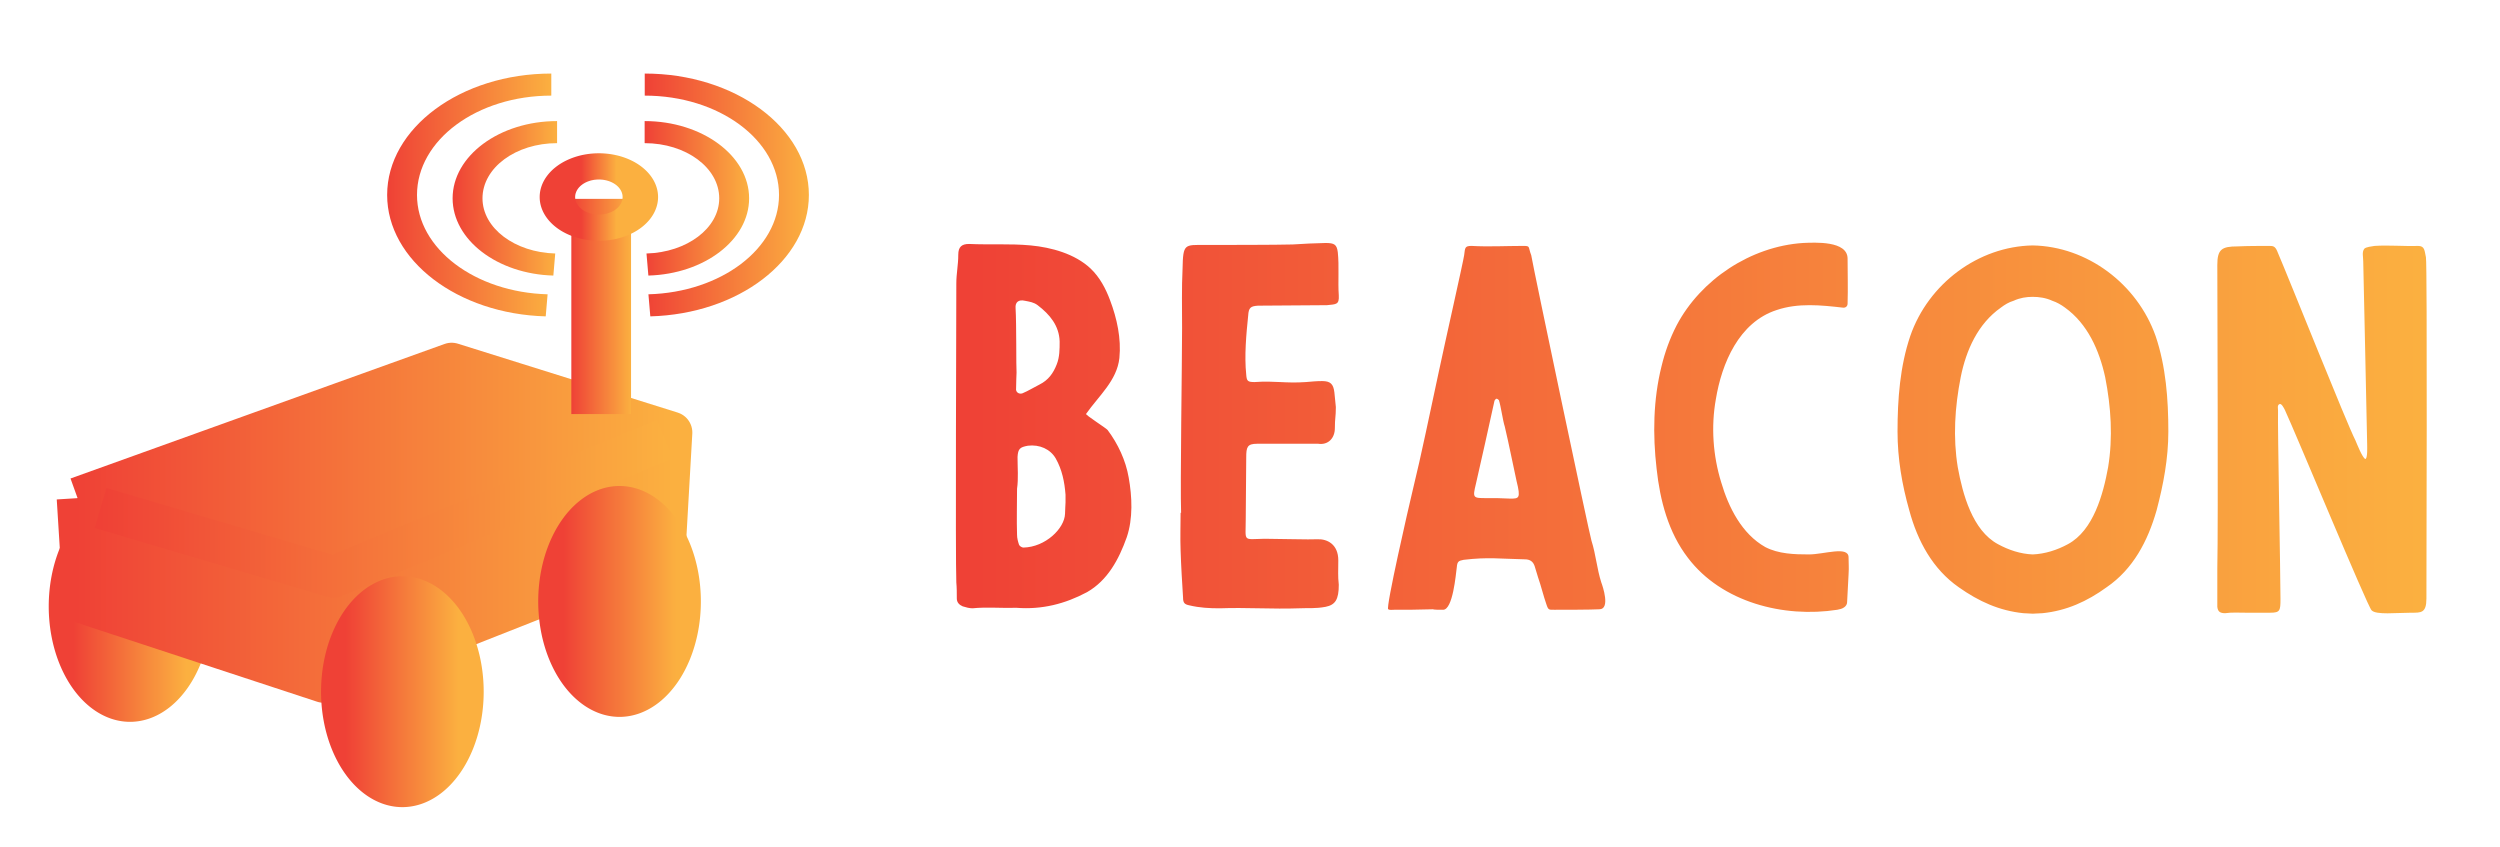
        <svg xmlns="http://www.w3.org/2000/svg" xmlns:xlink="http://www.w3.org/1999/xlink" version="1.1" width="3187.5" 
        height="1079.536" viewBox="0 0 3187.5 1079.536">
			
			<g transform="scale(9.375) translate(10, 10)">
				<defs id="SvgjsDefs38213"><linearGradient id="SvgjsLinearGradient38218"><stop id="SvgjsStop38219" stop-color="#ef4136" offset="0"></stop><stop id="SvgjsStop38220" stop-color="#fbb040" offset="1"></stop></linearGradient><linearGradient id="SvgjsLinearGradient38221"><stop id="SvgjsStop38222" stop-color="#ef4136" offset="0"></stop><stop id="SvgjsStop38223" stop-color="#fbb040" offset="1"></stop></linearGradient></defs><g id="SvgjsG38214" featureKey="symbolFeature-0" transform="matrix(4.056,0,0,4.056,-20.869,-17.605)" fill="url(#SvgjsLinearGradient38218)"><g xmlns="http://www.w3.org/2000/svg"><path transform="matrix(0.594,0,0,0.814,2.531,32.473)" d="m 10.782,-12.611 a 3.19,3.355 0 1 1 -6.381,0 3.19,3.355 0 1 1 6.381,0 z" style="" fill="url(#SvgjsLinearGradient38218)" fill-opacity="1" stroke="url(#SvgjsLinearGradient38218)" stroke-width="2.8" stroke-miterlimit="4" stroke-opacity="1" stroke-dasharray="none" stroke-dashoffset="0"></path><path d="m 5.281,18.578 12.542,-4.511 7.371,2.31 -0.22,3.851 -11.442,4.511 -8.031,-2.64 -0.22,-3.521" style="" fill="url(#SvgjsLinearGradient38218)" fill-opacity="1" stroke="url(#SvgjsLinearGradient38218)" stroke-width="1.4" stroke-linecap="butt" stroke-linejoin="round" stroke-miterlimit="4" stroke-opacity="1" stroke-dasharray="none"></path><path style="" d="m 24.297,5.081 c 2.491,0 4.504,1.488 4.504,3.331 0,1.8 -1.946,3.264 -4.379,3.331 l 0.063,0.74 c 2.958,-0.081 5.317,-1.882 5.317,-4.071 0,-2.243 -2.471,-4.071 -5.504,-4.071 l 0,0.74 z" fill="url(#SvgjsLinearGradient38218)" fill-opacity="1" stroke="none"></path><path style="" d="m 21.166,5.081 c -2.491,0 -4.504,1.488 -4.504,3.331 0,1.8 1.946,3.264 4.379,3.331 l -0.063,0.74 c -2.958,-0.081 -5.317,-1.882 -5.317,-4.071 0,-2.243 2.471,-4.071 5.504,-4.071 l 0,0.74 z" fill="url(#SvgjsLinearGradient38218)" fill-opacity="1" stroke="none"></path><path style="" d="m 24.294,6.675 c 1.387,0 2.502,0.825 2.502,1.85 0,1.003 -1.085,1.813 -2.439,1.85 l 0.063,0.74 c 1.88,-0.052 3.378,-1.199 3.378,-2.59 0,-1.426 -1.575,-2.59 -3.503,-2.59 l 0,0.74 z" fill="url(#SvgjsLinearGradient38218)" fill-opacity="1" stroke="none"></path><path style="" d="m 21.36,6.675 c -1.387,0 -2.502,0.825 -2.502,1.85 0,1.003 1.085,1.813 2.439,1.85 l -0.063,0.74 c -1.88,-0.052 -3.378,-1.199 -3.378,-2.59 0,-1.426 1.575,-2.59 3.503,-2.59 l 0,0.74 z" fill="url(#SvgjsLinearGradient38218)" fill-opacity="1" stroke="none"></path><path style="" d="m 21.837,8.543 0,7.216 2.002,0 0,-7.216 -2.002,0 z" fill="url(#SvgjsLinearGradient38218)" fill-opacity="1" fill-rule="evenodd" stroke="none"></path><path transform="matrix(2.002,0,0,1.48,18.398,2.414)" d="m 2.476,4.1 a 0.297,0.297 0 1 1 -0.594,0 0.297,0.297 0 1 1 0.594,0 z" style="" fill="none" stroke="url(#SvgjsLinearGradient38218)" stroke-width="1.389" stroke-linejoin="round" stroke-miterlimit="4" stroke-opacity="1" stroke-dasharray="none"></path><path transform="matrix(0.594,0,0,0.814,18.944,32.307)" d="m 10.782,-12.611 a 3.19,3.355 0 1 1 -6.381,0 3.19,3.355 0 1 1 6.381,0 z" style="" fill="url(#SvgjsLinearGradient38218)" fill-opacity="1" stroke="url(#SvgjsLinearGradient38218)" stroke-width="2.8" stroke-miterlimit="4" stroke-opacity="1" stroke-dasharray="none" stroke-dashoffset="0"></path><path transform="matrix(0.594,0,0,0.814,11.662,35.333)" d="m 10.782,-12.611 a 3.19,3.355 0 1 1 -6.381,0 3.19,3.355 0 1 1 6.381,0 z" style="" fill="url(#SvgjsLinearGradient38218)" fill-opacity="1" stroke="url(#SvgjsLinearGradient38218)" stroke-width="2.8" stroke-miterlimit="4" stroke-opacity="1" stroke-dasharray="none" stroke-dashoffset="0"></path><path d="m 6.051,18.908 7.811,2.31 11.112,-4.621" style="" fill="none" stroke="url(#SvgjsLinearGradient38218)" stroke-width="1.4" stroke-linecap="butt" stroke-linejoin="round" stroke-miterlimit="4" stroke-opacity="1" stroke-dasharray="none"></path><path d="m 14.082,20.448 0,3.851" style="" fill="none" stroke="url(#SvgjsLinearGradient38218)" stroke-width="1.4" stroke-linecap="butt" stroke-linejoin="round" stroke-miterlimit="4" stroke-opacity="1" stroke-dasharray="none"></path></g></g><g id="SvgjsG38215" featureKey="nameFeature-0" transform="matrix(1.665,0,0,1.665,116.663,6.795)" fill="url(#SvgjsLinearGradient38221)"><path d="M2.04 13.08 c0 1.92 -0.08 22.56 0 24.4 c0.04 0.44 0.04 0.88 0.04 1.32 c0 0.32 0.2 0.52 0.48 0.64 c0.24 0.08 0.56 0.16 0.8 0.16 c1.16 -0.12 2.4 0 3.6 -0.04 c2.08 0.16 3.96 -0.32 5.76 -1.28 c1.68 -0.96 2.6 -2.68 3.24 -4.48 c0.52 -1.52 0.44 -3.32 0.16 -4.88 c-0.24 -1.4 -0.88 -2.76 -1.72 -3.88 c-0.12 -0.16 -1.84 -1.24 -1.76 -1.32 c1.04 -1.48 2.52 -2.72 2.72 -4.56 c0.16 -1.6 -0.2 -3.24 -0.76 -4.72 c-0.36 -0.96 -0.84 -1.88 -1.6 -2.6 c-1.28 -1.2 -3.2 -1.72 -4.88 -1.88 c-1.72 -0.16 -3.32 -0.04 -5.04 -0.12 c-0.6 0 -0.88 0.24 -0.88 0.88 c0 0.84 -0.16 1.52 -0.16 2.36 z M6.96 20.36 c-0.04 -0.44 0 -3.96 -0.08 -5.28 c-0.04 -0.48 0.24 -0.72 0.76 -0.6 c0.4 0.08 0.72 0.12 1.04 0.36 c1 0.76 1.76 1.68 1.8 2.96 c0 0.64 0 1.28 -0.24 1.88 c-0.28 0.72 -0.68 1.28 -1.4 1.64 c-0.48 0.24 -0.92 0.52 -1.4 0.72 c-0.24 0.08 -0.48 -0.04 -0.52 -0.28 c0 -0.48 0.04 -1.4 0.04 -1.4 z M10.96 30.96 c0 0.2 -0.04 0.56 -0.04 0.92 c-0.04 1.2 -1.6 2.72 -3.4 2.76 c-0.12 0 -0.32 -0.12 -0.36 -0.24 c-0.08 -0.24 -0.16 -0.52 -0.16 -0.8 c-0.04 -1.24 0 -2.44 0 -3.76 c0.12 -0.84 0.04 -1.72 0.04 -2.6 c0.04 -0.68 0.2 -0.8 0.84 -0.92 c0.96 -0.12 1.84 0.28 2.28 1.04 c0.52 0.92 0.72 1.92 0.8 2.96 l0 0.64 z M20.4 31.8 l-0.04 0 c0 1 -0.04 2.04 0 3.08 c0.04 1.28 0.12 2.56 0.2 3.84 c0 0.44 0.12 0.56 0.52 0.64 c0.84 0.2 1.64 0.24 2.48 0.24 c2.16 -0.08 4.32 0.08 6.48 0 c0.88 -0.04 1.28 0.04 2.16 -0.12 c0.8 -0.16 1.08 -0.6 1.08 -1.8 c-0.08 -0.76 -0.04 -1.08 -0.04 -2 c0 -1.32 -0.92 -1.76 -1.72 -1.72 c-0.56 0.04 -3.24 -0.04 -4.32 -0.04 c-1.8 0.04 -1.52 0.28 -1.52 -1.6 c0 -1.52 0.04 -3.48 0.04 -5.04 c0 -0.84 0.08 -1.12 0.88 -1.12 l5 0 c0.8 0.12 1.36 -0.44 1.36 -1.28 s0.08 -0.88 0.08 -1.72 l-0.12 -1.2 c-0.08 -0.68 -0.32 -0.92 -1 -0.92 c-0.44 0 -0.88 0.04 -1.32 0.08 c-1.72 0.12 -2.52 -0.12 -4.2 0 c-0.56 0 -0.64 -0.08 -0.68 -0.6 c-0.16 -1.56 0 -3.28 0.16 -4.84 c0.04 -0.64 0.2 -0.76 0.8 -0.8 l5.64 -0.04 c0.76 -0.08 1 -0.04 0.96 -0.8 c-0.08 -1.16 0.04 -2.36 -0.08 -3.52 c-0.08 -0.64 -0.28 -0.76 -1 -0.76 c-1.2 0.04 -1.48 0.04 -2.68 0.12 c-1.2 0.04 -6 0.04 -7.16 0.04 c-1.68 0 -1.8 -0.12 -1.84 1.92 c-0.08 1.6 -0.04 3.24 -0.04 4.88 c0 2.8 -0.16 12.84 -0.08 15.08 z M40.96 39.68 c0.12 0.04 0.48 0.04 0.84 0.04 c0.8 0 1.04 -2.88 1.12 -3.48 c0.04 -0.48 0.16 -0.52 0.56 -0.6 c2 -0.24 3 -0.08 5 -0.04 c0.44 0 0.68 0.2 0.8 0.56 l0.28 0.92 c0.24 0.68 0.44 1.52 0.68 2.2 c0.16 0.48 0.2 0.44 0.68 0.44 c0.64 0 2.96 0 3.64 -0.04 c0.92 0 0.28 -1.88 0.16 -2.2 c-0.36 -1.12 -0.44 -2.28 -0.8 -3.4 c-0.16 -0.48 -4.72 -22.12 -4.92 -23.32 c-0.28 -0.72 -0.04 -0.76 -0.68 -0.76 c-1.36 0 -2.8 0.08 -4.2 0 c-0.56 0 -0.52 0.16 -0.6 0.76 c-0.08 0.56 -1.52 6.92 -2.08 9.56 c-0.72 3.32 -1.36 6.52 -2.16 9.8 c-0.28 1.16 -2.2 9.52 -1.96 9.56 c0.12 0.08 0.32 0.04 0.48 0.04 c1 0 1.92 0 3.16 -0.04 z M46.2 30.6 l-0.84 0 c-1.12 0 -1.16 0 -0.88 -1.16 c0.2 -0.88 1.28 -5.64 1.52 -6.8 c0.04 -0.08 0.12 -0.16 0.16 -0.16 c0.08 0 0.16 0.08 0.2 0.12 c0.16 0.48 0.32 1.68 0.48 2.16 c0.36 1.52 0.6 2.8 0.96 4.44 c0.36 1.44 0.2 1.44 -0.52 1.44 c-0.36 0 -0.72 -0.04 -1.08 -0.04 z M74.84 14.72 c0.04 -1.32 0 -2.4 0 -3.68 c0 -1.48 -2.68 -1.32 -3.64 -1.28 c-4.28 0.28 -8.36 3 -10.32 6.72 c-0.56 1.08 -0.96 2.2 -1.24 3.36 c-0.68 2.72 -0.72 5.6 -0.4 8.36 c0.28 2.6 0.96 5.2 2.56 7.28 c2.76 3.64 7.84 4.92 12.2 4.24 c0.2 -0.04 0.4 -0.08 0.56 -0.2 c0.12 -0.08 0.24 -0.24 0.24 -0.4 l0.12 -2.28 c0.04 -0.72 0 -0.68 0 -1.4 c0 -0.96 -2 -0.24 -3.24 -0.24 c-1.2 0 -2.48 -0.04 -3.56 -0.6 c-1.92 -1.08 -3 -3.24 -3.6 -5.28 c-0.68 -2.2 -0.84 -4.56 -0.44 -6.8 c0.48 -2.92 1.88 -6.28 4.96 -7.28 c1.76 -0.6 3.64 -0.4 5.4 -0.2 c0.24 0.04 0.4 -0.12 0.4 -0.32 z M100 17.36 c0.84 2.48 1.04 5.16 1.04 7.8 c0 2.2 -0.4 4.32 -0.96 6.44 c-0.72 2.52 -1.92 4.8 -4.08 6.28 c-1.6 1.16 -3.28 1.92 -5.24 2.12 c-0.28 0 -0.52 0.04 -0.8 0.04 c-0.24 0 -0.48 -0.04 -0.76 -0.04 c-1.96 -0.2 -3.64 -0.96 -5.28 -2.12 c-2.12 -1.48 -3.36 -3.76 -4.04 -6.28 c-0.6 -2.12 -0.96 -4.24 -0.96 -6.44 c0 -2.64 0.2 -5.32 1.04 -7.8 c1.48 -4.28 5.56 -7.32 10 -7.4 c4.44 0.08 8.52 3.12 10.04 7.4 z M96.12 28.08 c0.4 -2.44 0.24 -4.92 -0.24 -7.36 c-0.48 -2.2 -1.44 -4.36 -3.28 -5.68 c-0.32 -0.24 -0.68 -0.44 -1.04 -0.56 c-0.52 -0.24 -1.08 -0.32 -1.6 -0.32 s-1.04 0.08 -1.56 0.32 c-0.4 0.12 -0.72 0.32 -1.04 0.56 c-1.88 1.32 -2.84 3.48 -3.28 5.68 c-0.48 2.44 -0.64 4.92 -0.24 7.36 c0.4 2.2 1.2 5.16 3.28 6.28 c0.88 0.48 1.84 0.8 2.84 0.84 c1 -0.04 2 -0.36 2.88 -0.84 c2.08 -1.12 2.88 -4.08 3.28 -6.28 z M122.08 10.92 c0.12 0.56 0.04 27.2 0.04 27.88 c0 1.2 -0.44 1.16 -1.24 1.16 c-1.2 0 -2.88 0.2 -3.24 -0.2 c-0.32 -0.28 -6.24 -14.56 -7.08 -16.36 c-0.08 -0.16 -0.28 -0.56 -0.44 -0.48 c-0.2 0.08 -0.12 0.36 -0.12 0.52 c-0.04 1.4 0.2 13.48 0.2 15.4 c0 0.96 -0.04 1.12 -0.84 1.12 l-2 0 c-0.52 0 -1.16 -0.04 -1.68 0.04 c-0.4 0 -0.6 -0.12 -0.64 -0.52 l0 -3.16 c0.08 -3.36 0 -23.28 0 -24.76 c0 -1.28 0.36 -1.52 1.64 -1.52 c0.88 -0.04 1.76 -0.04 2.64 -0.04 c0.28 0 0.44 0.04 0.6 0.4 c1.08 2.52 5.68 14.08 6.4 15.48 c0.12 0.28 0.56 1.4 0.8 1.52 l0.04 0 c0.16 -0.16 0.12 -0.96 0.12 -1.2 c0 -0.6 -0.32 -14.64 -0.32 -14.92 c0 -0.4 -0.12 -0.76 0.08 -1.04 c0.12 -0.16 0.64 -0.2 0.84 -0.24 c1.12 -0.08 2.44 0.04 3.56 0 c0.56 0 0.52 0.4 0.64 0.92 z"></path></g>
			</g>
		</svg>
	